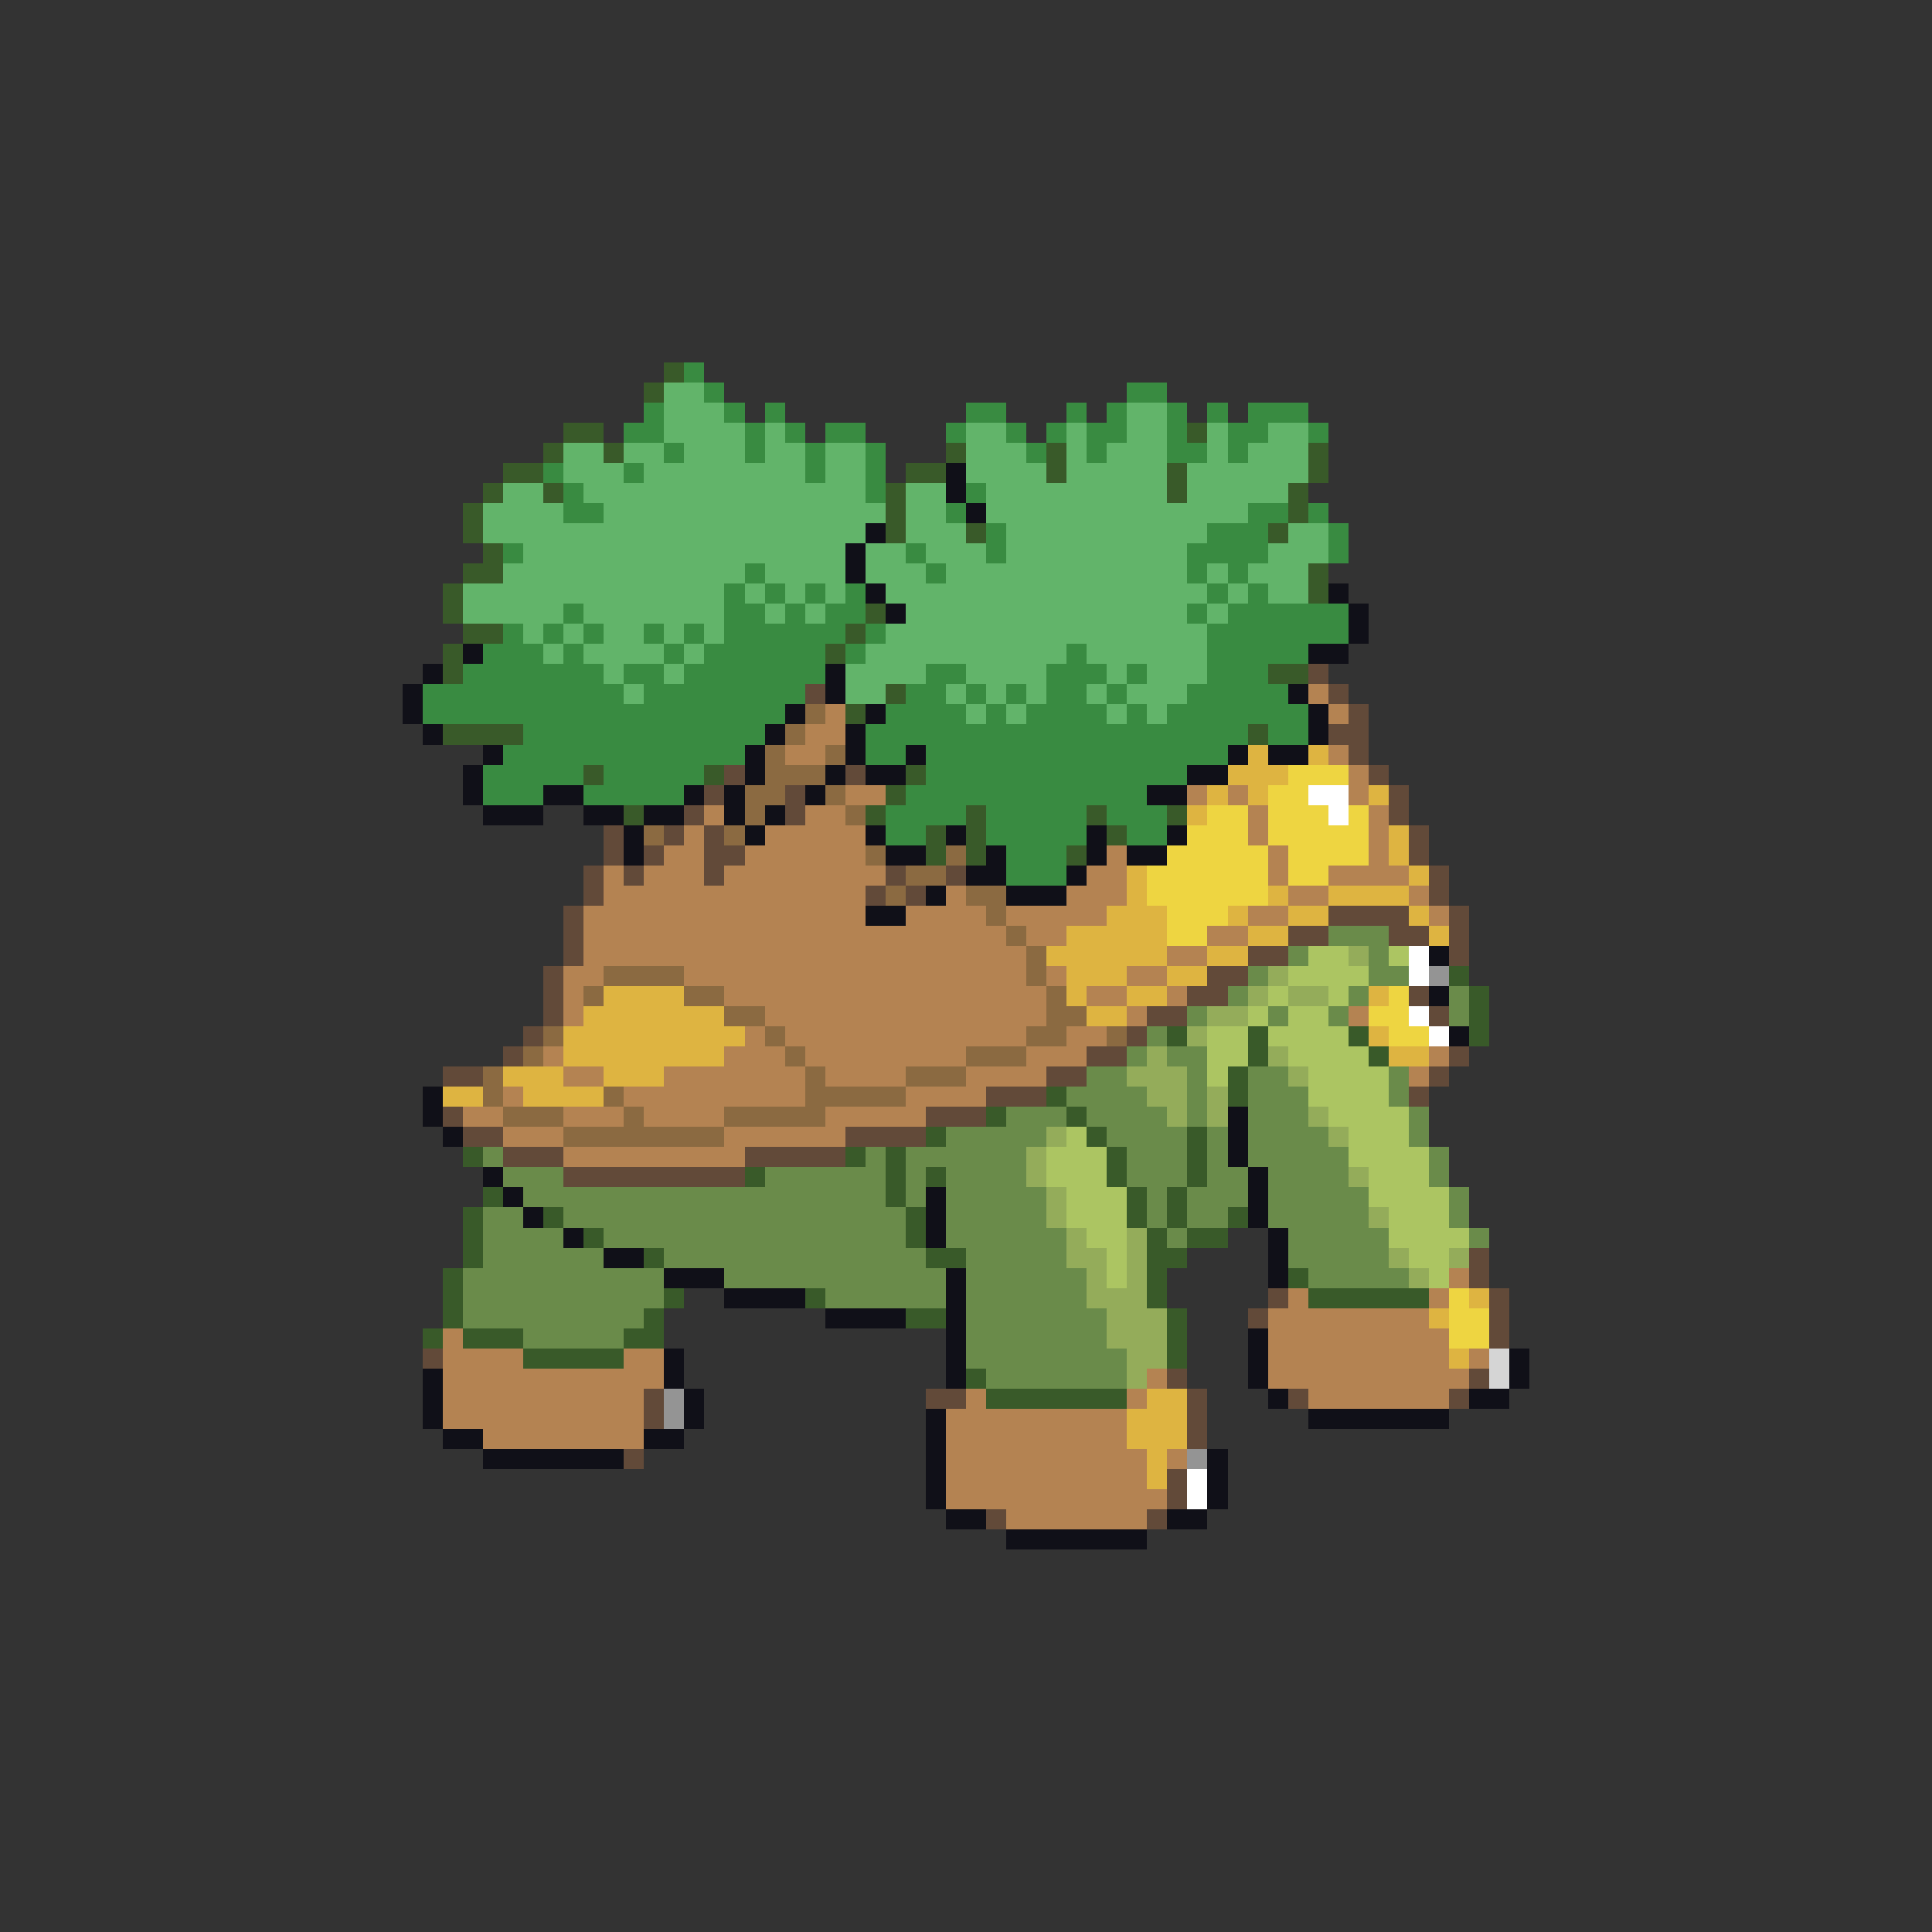 <svg xmlns="http://www.w3.org/2000/svg" viewBox="0 -0.5 96 96" shape-rendering="crispEdges">
<rect x="0" y="-0.5" width="96" height="96" fill="#333333" stroke="none"/>
<path stroke="#395a29" d="M33 18h1M32 19h1M28 21h2M59 21h1M27 22h1M30 22h1M47 22h1M52 22h1M65 22h1M25 23h2M45 23h2M52 23h1M58 23h1M65 23h1M24 24h1M27 24h1M44 24h1M58 24h1M64 24h1M23 25h1M44 25h1M64 25h1M23 26h1M44 26h1M48 26h1M63 26h1M24 27h1M23 28h2M65 28h1M22 29h1M65 29h1M22 30h1M43 30h1M23 31h2M42 31h1M22 32h1M41 32h1M22 33h1M63 33h2M44 34h1M42 35h1M22 36h4M62 36h1M29 38h1M35 38h1M45 38h1M44 39h1M31 40h1M43 40h1M48 40h1M54 40h1M58 40h1M46 41h1M48 41h1M55 41h1M46 42h1M48 42h1M53 42h1M72 48h1M73 49h1M73 50h1M58 51h1M62 51h1M67 51h1M73 51h1M62 52h1M68 52h1M61 53h1M52 54h1M61 54h1M49 55h1M53 55h1M46 56h1M54 56h1M59 56h1M23 57h1M42 57h1M44 57h1M55 57h1M59 57h1M37 58h1M44 58h1M46 58h1M55 58h1M59 58h1M24 59h1M44 59h1M56 59h1M58 59h1M23 60h1M27 60h1M45 60h1M56 60h1M58 60h1M61 60h1M23 61h1M29 61h1M45 61h1M57 61h1M59 61h2M23 62h1M32 62h1M46 62h2M57 62h2M22 63h1M57 63h1M64 63h1M22 64h1M33 64h1M40 64h1M57 64h1M65 64h6M22 65h1M32 65h1M45 65h2M58 65h1M21 66h1M23 66h3M31 66h2M58 66h1M26 67h5M58 67h1M48 68h1M49 69h7" />
<path stroke="#398b41" d="M34 18h1M35 19h1M56 19h2M32 20h1M36 20h1M38 20h1M48 20h2M53 20h1M55 20h1M58 20h1M60 20h1M62 20h3M31 21h2M37 21h1M39 21h1M41 21h2M47 21h1M50 21h1M52 21h1M54 21h2M58 21h1M61 21h2M65 21h1M33 22h1M37 22h1M40 22h1M43 22h1M51 22h1M54 22h1M58 22h2M61 22h1M27 23h1M31 23h1M40 23h1M43 23h1M28 24h1M43 24h1M48 24h1M28 25h2M47 25h1M62 25h2M65 25h1M49 26h1M60 26h3M66 26h1M25 27h1M45 27h1M49 27h1M59 27h4M66 27h1M37 28h1M46 28h1M59 28h1M61 28h1M36 29h1M38 29h1M40 29h1M42 29h1M60 29h1M62 29h1M28 30h1M36 30h2M39 30h1M41 30h2M59 30h1M61 30h6M25 31h1M27 31h1M29 31h1M32 31h1M34 31h1M36 31h6M43 31h1M60 31h7M24 32h3M28 32h1M33 32h1M35 32h6M42 32h1M53 32h1M60 32h5M23 33h7M31 33h2M34 33h7M46 33h2M52 33h3M56 33h1M60 33h3M21 34h10M32 34h8M45 34h2M48 34h1M50 34h1M52 34h2M55 34h1M59 34h5M21 35h18M44 35h4M49 35h1M51 35h4M56 35h1M58 35h7M26 36h12M43 36h19M63 36h2M25 37h12M43 37h2M46 37h15M24 38h5M30 38h5M46 38h13M24 39h3M29 39h5M45 39h12M44 40h4M49 40h5M55 40h3M44 41h2M49 41h5M56 41h2M50 42h3M50 43h3" />
<path stroke="#62b46a" d="M33 19h2M33 20h3M56 20h2M33 21h4M38 21h1M48 21h2M53 21h1M56 21h2M60 21h1M63 21h2M28 22h2M31 22h2M34 22h3M38 22h2M41 22h2M48 22h3M53 22h1M55 22h3M60 22h1M62 22h3M28 23h3M32 23h8M41 23h2M48 23h4M53 23h5M59 23h6M25 24h2M29 24h14M45 24h2M49 24h9M59 24h5M24 25h4M30 25h14M45 25h2M49 25h13M24 26h19M45 26h3M50 26h10M64 26h2M26 27h16M43 27h2M46 27h3M50 27h9M63 27h3M25 28h12M38 28h4M43 28h3M47 28h12M60 28h1M62 28h3M23 29h13M37 29h1M39 29h1M41 29h1M44 29h16M61 29h1M63 29h2M23 30h5M29 30h7M38 30h1M40 30h1M45 30h14M60 30h1M26 31h1M28 31h1M30 31h2M33 31h1M35 31h1M44 31h16M27 32h1M29 32h4M34 32h1M43 32h10M54 32h6M30 33h1M33 33h1M42 33h4M48 33h4M55 33h1M57 33h3M31 34h1M42 34h2M47 34h1M49 34h1M51 34h1M54 34h1M56 34h3M48 35h1M50 35h1M55 35h1M57 35h1" />
<path stroke="#101018" d="M47 23h1M47 24h1M48 25h1M43 26h1M42 27h1M42 28h1M43 29h1M66 29h1M44 30h1M67 30h1M67 31h1M23 32h1M65 32h2M21 33h1M41 33h1M20 34h1M41 34h1M64 34h1M20 35h1M39 35h1M43 35h1M65 35h1M21 36h1M38 36h1M42 36h1M65 36h1M24 37h1M37 37h1M42 37h1M45 37h1M61 37h1M63 37h2M23 38h1M37 38h1M41 38h1M43 38h2M59 38h2M23 39h1M27 39h2M34 39h1M36 39h1M40 39h1M57 39h2M24 40h3M29 40h2M32 40h2M36 40h1M38 40h1M31 41h1M37 41h1M43 41h1M47 41h1M54 41h1M58 41h1M31 42h1M44 42h2M49 42h1M54 42h1M56 42h2M48 43h2M53 43h1M46 44h1M50 44h3M43 45h2M71 47h1M71 49h1M72 51h1M21 54h1M21 55h1M61 55h1M22 56h1M61 56h1M61 57h1M24 58h1M62 58h1M25 59h1M46 59h1M62 59h1M26 60h1M46 60h1M62 60h1M28 61h1M46 61h1M63 61h1M30 62h2M63 62h1M33 63h3M47 63h1M63 63h1M36 64h4M47 64h1M41 65h4M47 65h1M47 66h1M62 66h1M33 67h1M47 67h1M62 67h1M75 67h1M21 68h1M33 68h1M47 68h1M62 68h1M75 68h1M21 69h1M34 69h1M63 69h1M73 69h2M21 70h1M34 70h1M46 70h1M65 70h7M22 71h2M32 71h2M46 71h1M24 72h7M46 72h1M60 72h1M46 73h1M60 73h1M46 74h1M60 74h1M47 75h2M58 75h2M50 76h7" />
<path stroke="#624a39" d="M65 33h1M40 34h1M66 34h1M67 35h1M66 36h2M67 37h1M36 38h1M42 38h1M68 38h1M35 39h1M39 39h1M69 39h1M34 40h1M39 40h1M69 40h1M30 41h1M33 41h1M35 41h1M70 41h1M30 42h1M32 42h1M35 42h2M70 42h1M29 43h1M31 43h1M35 43h1M44 43h1M47 43h1M71 43h1M29 44h1M43 44h1M45 44h1M71 44h1M28 45h1M66 45h4M72 45h1M28 46h1M64 46h2M69 46h2M72 46h1M28 47h1M62 47h2M72 47h1M27 48h1M60 48h2M27 49h1M59 49h2M70 49h1M27 50h1M57 50h2M71 50h1M26 51h1M56 51h1M25 52h1M54 52h2M72 52h1M22 53h2M52 53h2M71 53h1M49 54h3M70 54h1M22 55h1M46 55h3M23 56h2M42 56h4M25 57h3M37 57h5M28 58h9M73 62h1M73 63h1M63 64h1M74 64h1M62 65h1M74 65h1M74 66h1M21 67h1M58 68h1M73 68h1M32 69h1M46 69h2M59 69h1M64 69h1M72 69h1M32 70h1M59 70h1M59 71h1M31 72h1M58 73h1M58 74h1M49 75h1M57 75h1" />
<path stroke="#b48352" d="M65 34h1M41 35h1M66 35h1M40 36h2M39 37h2M66 37h1M67 38h1M42 39h2M59 39h1M61 39h1M67 39h1M35 40h1M40 40h2M62 40h1M68 40h1M34 41h1M38 41h5M62 41h1M68 41h1M33 42h2M37 42h6M55 42h1M63 42h1M68 42h1M30 43h1M32 43h3M36 43h8M54 43h2M63 43h1M66 43h4M30 44h13M47 44h1M53 44h3M64 44h2M70 44h1M29 45h14M45 45h4M50 45h5M62 45h2M71 45h1M29 46h21M51 46h2M60 46h2M29 47h22M58 47h2M28 48h2M34 48h17M52 48h1M56 48h2M28 49h1M36 49h16M54 49h2M58 49h1M28 50h1M38 50h14M56 50h1M67 50h1M37 51h1M39 51h12M53 51h2M27 52h1M36 52h3M40 52h8M51 52h3M71 52h1M28 53h2M33 53h7M41 53h4M48 53h4M70 53h1M25 54h1M31 54h9M45 54h4M23 55h2M28 55h3M32 55h4M41 55h5M25 56h3M36 56h6M28 57h9M72 63h1M64 64h1M71 64h1M63 65h8M22 66h1M63 66h9M22 67h4M31 67h2M63 67h9M73 67h1M22 68h11M57 68h1M63 68h10M22 69h10M48 69h1M56 69h1M65 69h7M22 70h10M47 70h9M24 71h8M47 71h9M47 72h10M58 72h1M47 73h10M47 74h11M50 75h7" />
<path stroke="#8b6a41" d="M40 35h1M39 36h1M38 37h1M41 37h1M38 38h3M37 39h2M41 39h1M37 40h1M42 40h1M32 41h1M36 41h1M43 42h1M47 42h1M45 43h2M44 44h1M48 44h2M49 45h1M50 46h1M51 47h1M30 48h4M51 48h1M29 49h1M34 49h2M52 49h1M36 50h2M52 50h2M27 51h1M38 51h1M51 51h2M55 51h1M26 52h1M39 52h1M48 52h3M24 53h1M40 53h1M45 53h3M24 54h1M30 54h1M40 54h5M25 55h3M31 55h1M36 55h5M28 56h8" />
<path stroke="#deb441" d="M62 37h1M65 37h1M61 38h3M60 39h1M62 39h1M68 39h1M59 40h1M69 41h1M69 42h1M56 43h1M70 43h1M56 44h1M63 44h1M66 44h4M55 45h3M61 45h1M64 45h2M70 45h1M53 46h5M62 46h2M71 46h1M52 47h6M60 47h2M53 48h3M58 48h2M30 49h4M53 49h1M56 49h2M68 49h1M29 50h7M54 50h2M28 51h9M68 51h1M28 52h8M69 52h2M25 53h3M30 53h3M22 54h2M26 54h4M73 64h1M71 65h1M72 67h1M57 69h2M56 70h3M56 71h3M57 72h1M57 73h1" />
<path stroke="#eed541" d="M64 38h3M63 39h2M60 40h2M63 40h3M67 40h1M59 41h3M63 41h5M58 42h5M64 42h4M57 43h6M64 43h2M57 44h6M58 45h3M58 46h2M69 49h1M68 50h2M69 51h2M72 64h1M72 65h2M72 66h2" />
<path stroke="#ffffff" d="M65 39h2M66 40h1M70 47h1M70 48h1M70 50h1M71 51h1M59 73h1M59 74h1" />
<path stroke="#6a8b4a" d="M66 46h3M64 47h1M68 47h1M62 48h1M68 48h2M61 49h1M67 49h1M72 49h1M59 50h1M63 50h1M66 50h1M72 50h1M57 51h1M56 52h1M58 52h2M54 53h2M59 53h1M62 53h2M69 53h1M53 54h4M59 54h1M62 54h3M69 54h1M50 55h3M54 55h4M59 55h1M62 55h3M70 55h1M47 56h5M55 56h4M60 56h1M62 56h4M70 56h1M24 57h1M43 57h1M45 57h6M56 57h3M60 57h1M62 57h5M71 57h1M25 58h3M38 58h6M45 58h1M47 58h4M56 58h3M60 58h2M63 58h4M71 58h1M26 59h18M45 59h1M47 59h5M57 59h1M59 59h3M63 59h5M72 59h1M24 60h2M28 60h17M47 60h5M57 60h1M59 60h2M63 60h5M72 60h1M24 61h4M30 61h15M47 61h6M58 61h1M64 61h5M73 61h1M24 62h6M33 62h13M48 62h5M64 62h5M23 63h10M36 63h11M48 63h6M65 63h5M23 64h10M41 64h6M48 64h6M23 65h9M48 65h7M26 66h5M48 66h7M48 67h8M49 68h7" />
<path stroke="#acc562" d="M65 47h2M69 47h1M64 48h4M63 49h1M66 49h1M62 50h1M64 50h2M60 51h2M63 51h4M60 52h2M64 52h4M60 53h1M65 53h4M65 54h4M66 55h4M53 56h1M67 56h3M52 57h3M67 57h4M52 58h3M68 58h3M53 59h3M68 59h4M53 60h3M69 60h3M54 61h2M69 61h4M55 62h1M70 62h2M55 63h1M71 63h1" />
<path stroke="#94ac5a" d="M67 47h1M63 48h1M62 49h1M64 49h2M60 50h2M59 51h1M57 52h1M63 52h1M56 53h3M64 53h1M57 54h2M60 54h1M58 55h1M60 55h1M65 55h1M52 56h1M66 56h1M51 57h1M51 58h1M67 58h1M52 59h1M52 60h1M68 60h1M53 61h1M56 61h1M53 62h2M56 62h1M69 62h1M72 62h1M54 63h1M56 63h1M70 63h1M54 64h3M55 65h3M55 66h3M56 67h2M56 68h1" />
<path stroke="#949494" d="M71 48h1M33 69h1M33 70h1M59 72h1" />
<path stroke="#d5d5d5" d="M74 67h1M74 68h1" />
</svg>